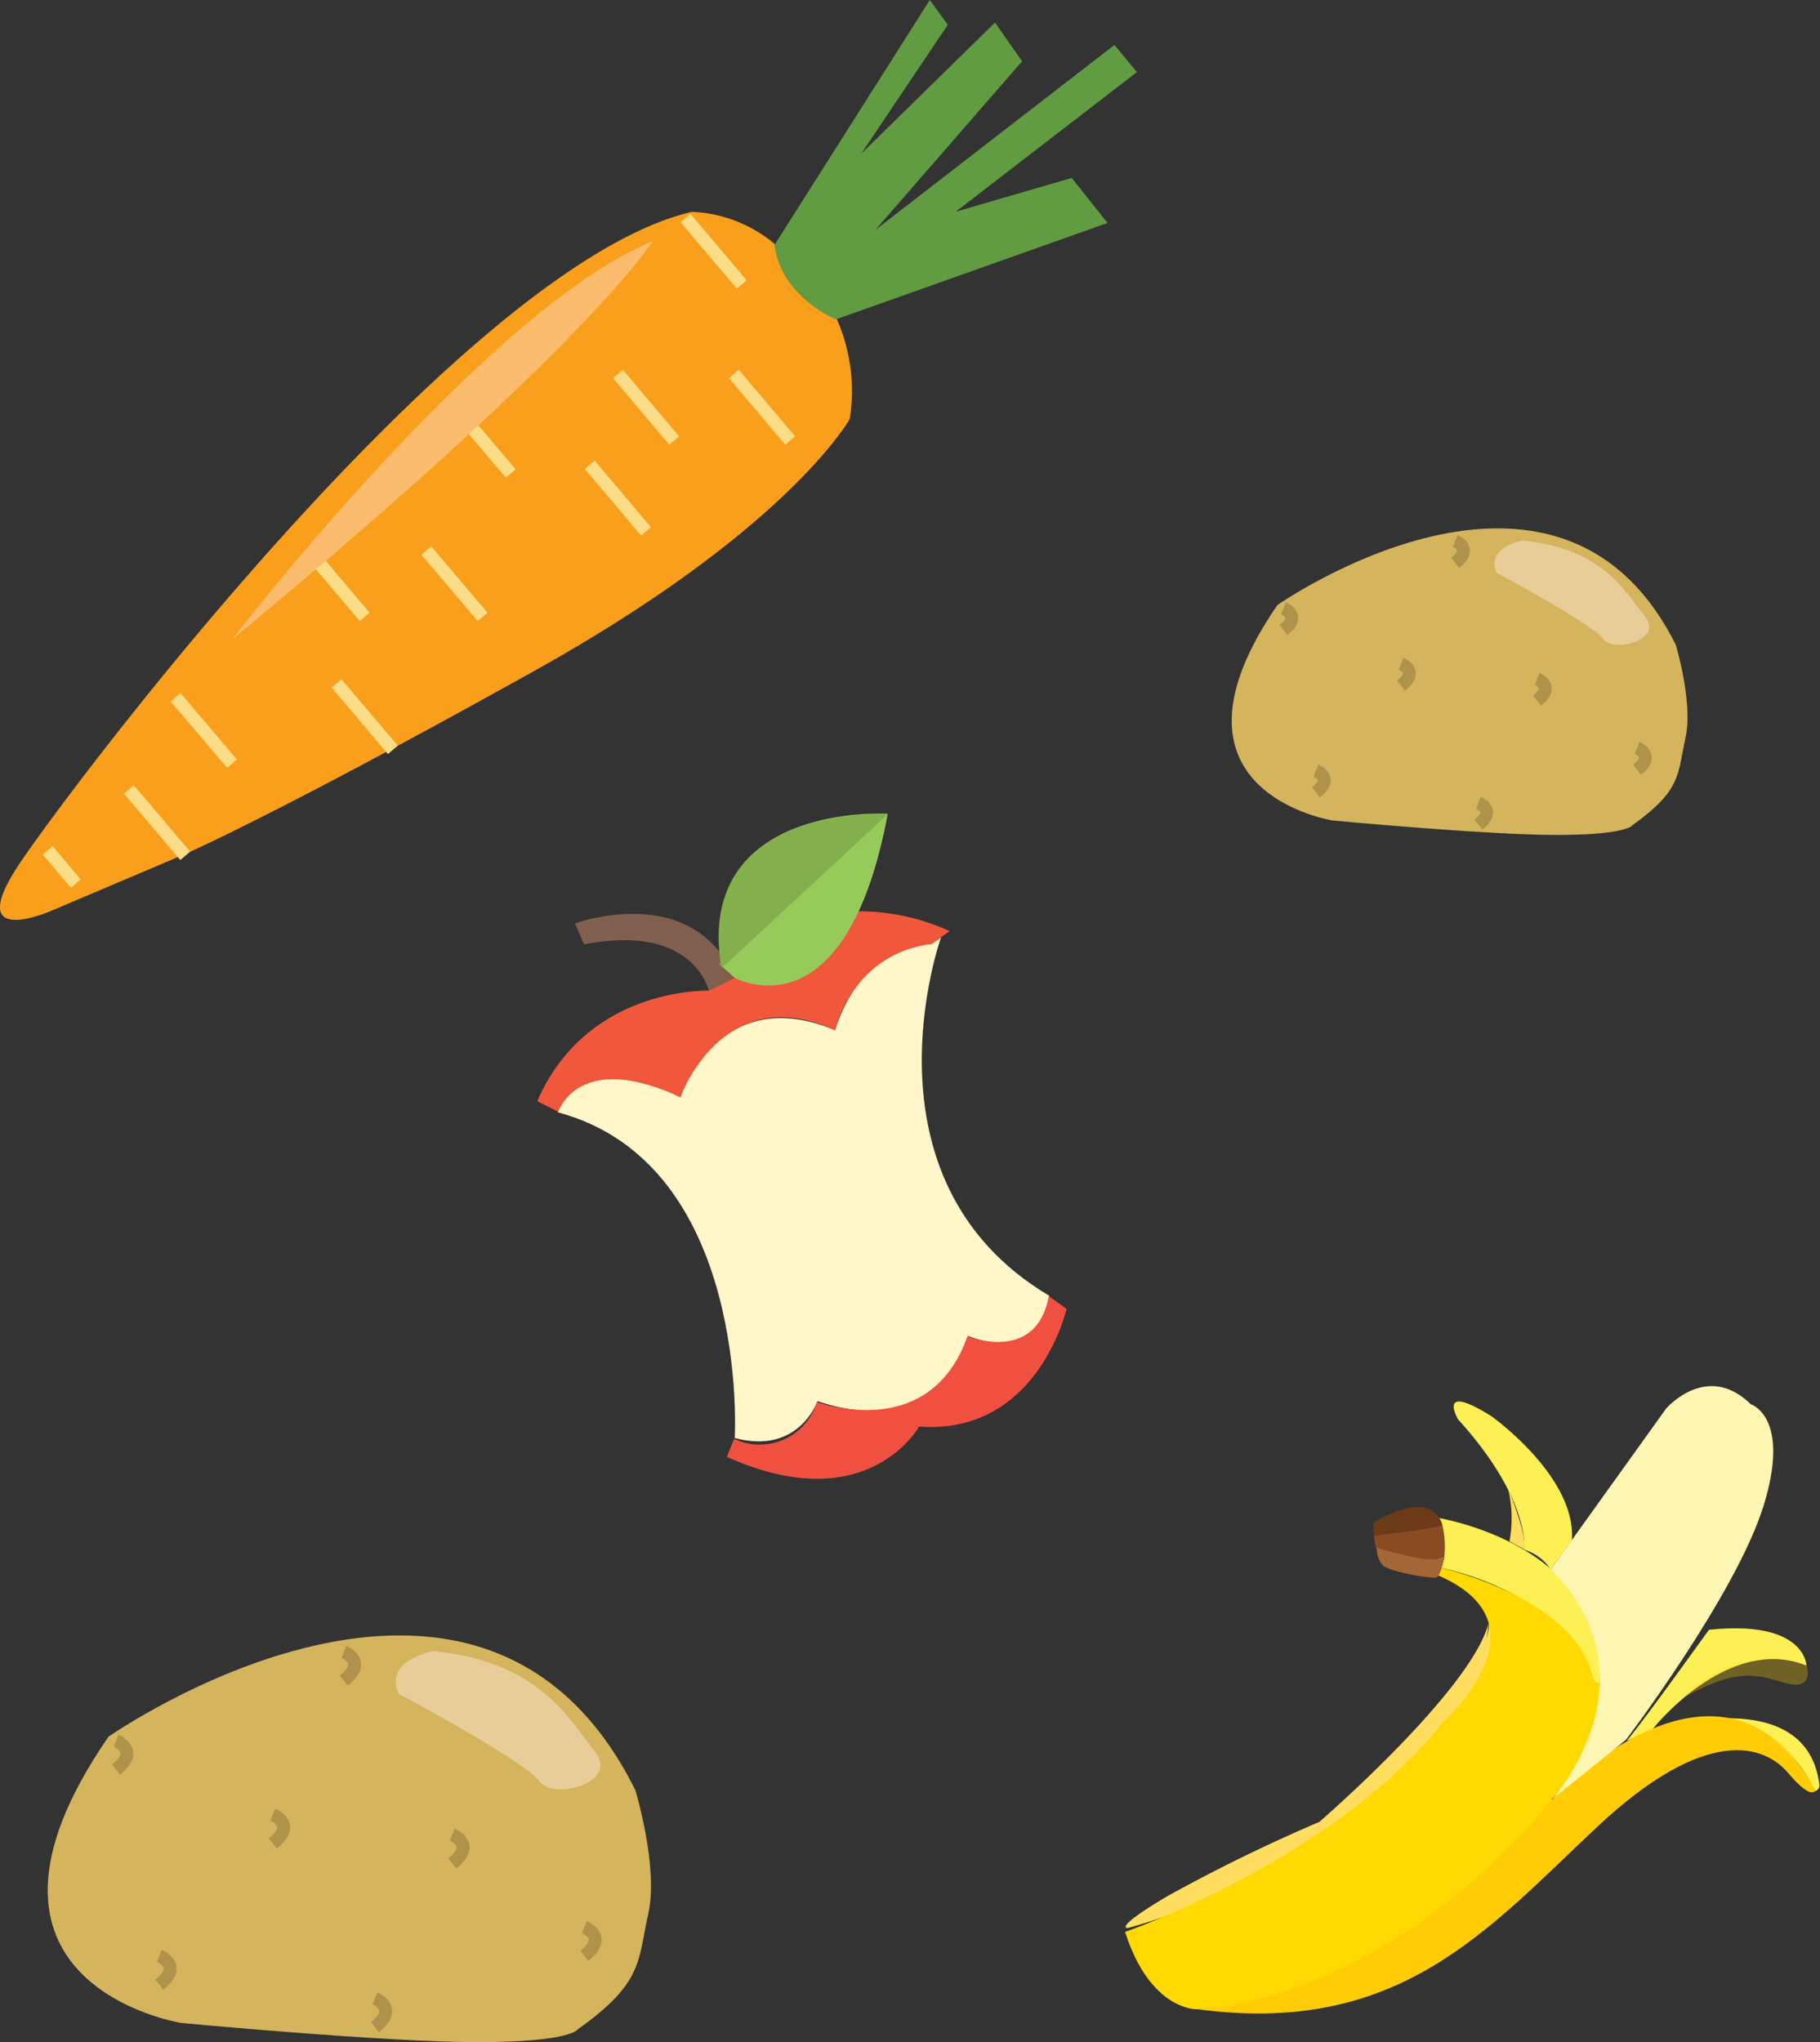 <svg xmlns="http://www.w3.org/2000/svg" viewBox="0 0 141.19 158.37"><rect x="0" y="0" width="141.19" height="158.37" fill="#333333" stroke="none"/><defs><style>.cls-1{fill:#805f4f;}.cls-2{fill:#fff6c9;}.cls-3{fill:#f1573a;}.cls-4{fill:#96cb5c;}.cls-5{fill:#83af4d;}.cls-6{fill:#f05040;}.cls-7{fill:#ffde5f;}.cls-8{fill:#fdf054;}.cls-9{fill:#ffd900;}.cls-10,.cls-12{fill:#ffcc06;}.cls-11{fill:#fdf6b2;}.cls-12{opacity:0.3;isolation:isolate;}.cls-13{fill:#ffdd5d;}.cls-14{fill:#894c20;}.cls-15{fill:#6b3b17;}.cls-16{fill:#a36635;}.cls-17,.cls-23{fill:none;stroke-miterlimit:10;}.cls-17{stroke:#fcdd87;}.cls-18{fill:#f99f1b;}.cls-19{fill:#619b42;}.cls-20{fill:#fcbc6e;}.cls-21{fill:#d4b45c;}.cls-22{fill:#e8cd99;}.cls-23{stroke:#b0934b;}</style></defs><title>food</title><g id="Layer_2" data-name="Layer 2"><g id="Layer_1-2" data-name="Layer 1"><g id="WHOLE"><g id="APPLE"><path class="cls-1" d="M55,76.86s-1.14-5.31-9.69-3.62l-.7-1.63S53.71,68.26,57,75.82Z"/><path class="cls-2" d="M52.78,85.09s2.92-9,12-5.2c0,0,1.87-6.76,7.48-6.68L73,72.7s-6.73,18.8,8.4,27.79c0,0-.51,5.26-6.31,3.12,0,0-2.24,8.25-11.67,5.05,0,0-1.44,4.19-6.42,2.86,0,0,1.23-21.25-13.72-25.26C43.23,86.28,45,81.09,52.78,85.09Z"/><path class="cls-3" d="M52.78,85.09s3.27-9.17,12-5.2c0,0,1.32-5.9,7.48-6.68l1.41-1a16.91,16.91,0,0,0-6.54-1.53C63,70.43,57,75.83,57,75.83l-2,1s-9.45-.36-13.32,8.57l1.63.82S44.83,81.4,52.78,85.09Z"/><path class="cls-4" d="M57,75.83s8.6,4.8,11.87-12.72c0,0-14.8-.93-12.91,11.67C55.91,74.8,55.22,74.27,57,75.83Z"/><path class="cls-5" d="M55.92,74.83s-.37-.28.13.19L68.85,63.16S54,62.22,55.92,74.83Z"/><path class="cls-6" d="M75.05,103.63s5.35,2.17,6.31-3.12l1.38,1s-2.23,9.81-11.44,9.12c0,0-4,7.25-14.91,2.35l.56-1.4a4.62,4.62,0,0,0,6.42-2.86S72.12,112,75.05,103.63Z"/></g><g id="BANANA"><path class="cls-7" d="M115.49,125.93l.8-1.28.9,5.85-3.74,2S115.74,126.58,115.49,125.93Z"/><path class="cls-8" d="M111.3,121.47s.95-1.41-.19-3.84c0,0,14.38,2,12.92,13.94C124,131.58,122.76,123.88,111.3,121.47ZM126.21,135l1.93-.83s5.84-7.48,12-5c0,0-.06-3.57-7.56-2.78C132.59,126.35,127.93,132.9,126.21,135Z"/><path class="cls-8" d="M118.25,120.18s.54-3.85-5.14-10.11c0,0-1.71-2.93,2.58-.25,0,0,6.61,4.69,6.25,9.62l-1.64,2.27A3.76,3.76,0,0,0,118.25,120.18Zm9.89,14s12-3.87,13,4.22a.44.44,0,0,1-.31.49C140.45,139,139.4,132.17,128.14,134.14Z"/><path class="cls-7" d="M87.49,149.52s-1.23.09,3-2.43a128.9,128.9,0,0,1,11.86-5.8s11.75-10.15,13.12-15.39c0,0-.36,6.38-5,10S99.08,146.33,87.49,149.52Z"/><path class="cls-9" d="M98.79,153.49l3.46,1.44,20.14-13.83-2-1.57s7.06-7.55,3.27-9.19S98.79,153.49,98.79,153.49Z"/><path class="cls-9" d="M111.3,121.47s19.79,4.08,9.47,17.06c0,0-14.06,17.06-27.94,17.29,0,0-3.6.11-5.55-6,0,0,16.22-5.6,24.71-16.31,0,0,8.63-7.64-.67-11.44C111.33,122.12,111.08,122,111.3,121.47Z"/><path class="cls-10" d="M120.44,139.53s13.06-14,20.4-.7c0,0-.26.87-2.11-1.32s-6.34-3.78-14.83,4.17-15.36,16.26-31.06,14.13C92.83,155.81,107,155.68,120.44,139.53Z"/><path class="cls-11" d="M120.31,121.7l8.94-12.46s3.16-3.69,6.57-.34c0,0,3.13.95,1,7.85s-10.68,18.17-10.68,18.17l-5.71,4.6S128.8,130.23,120.31,121.7Z"/><path class="cls-12" d="M130.48,131.7s4.17-4.47,9.67-2.56c0,0,.73,2.14-1.87,1.32S134.28,129.65,130.48,131.7Z"/><path class="cls-13" d="M117,115.49s1.4,3.23,1.28,4.68l-1.18-.64A9.63,9.63,0,0,0,117,115.49Z"/><path class="cls-14" d="M111.89,118.25a7.35,7.35,0,0,1,.15,2.52,5.56,5.56,0,0,1-2.81.23,4.84,4.84,0,0,1-2.49-.93l-.17-1A18.59,18.59,0,0,1,111.89,118.25Z"/><path class="cls-15" d="M111.89,118.25s-.54-3-5.38-.15l.08,1S112.1,118.45,111.89,118.25Z"/><path class="cls-16" d="M112.08,120.71s-.33,1.54-.65,1.63-3.73-.42-4.21-1a2.09,2.09,0,0,1-.42-1.32S111.23,121.45,112.08,120.71Z"/></g><g id="CARROT"><path class="cls-17" d="M41.87,23.84,46.24,29"/><path class="cls-18" d="M60.19,19a13.81,13.81,0,0,1,5.73,13.49S61.24,41,41.5,52,14.43,66.2,14.43,66.2L4.13,70.57s-7.34,3.32-2.45-3.84,34.58-46.28,52-50.3A10.64,10.64,0,0,1,60.19,19Z"/><path class="cls-19" d="M60.08,19,72.13,0l1.4,1.92-6.72,10L77.19,1.75l2.1,3L67.92,17.82,86.45,3.49l1.75,2.1L74.14,16.42l9-2.62,2.78,3.49L64.84,24.77S60.6,23.05,60.08,19Z"/><path class="cls-17" d="M56.93,29l4.37,5.16M47.94,29l4.36,5.16M23.93,42.69l4.36,5.15M53.18,16.91l4.36,5.15M35.25,31.57l4.37,5.15m6.13-.67,4.37,5.16M33.07,42.69l4.37,5.15M26.11,53l4.37,5.15M13.62,54.07,18,59.22m-8,2,4.37,5.15M3.7,65.94l2.18,2.58"/><path class="cls-20" d="M18,49.6S37.55,24.12,50.64,18.69C50.64,18.69,45.92,26.55,18,49.6Z"/></g><g id="POTATO2"><path class="cls-21" d="M99.1,46.92S120.84,31.68,130,50c0,0,1.37,4.5.75,7.25s-.25,4-4.12,6.75c0,0-.37.75-5.87.75s-17.37-1.12-17.37-1.12S89.11,61.42,99.1,46.92Z"/><path class="cls-22" d="M116.1,44.42s7.5,4,8.25,5.12,4.75.12,3.25-1.75-3.23-5.27-9.5-5.87C118.1,41.93,115.22,42.42,116.1,44.42Z"/><path class="cls-23" d="M108.69,51.48s1.44.56,0,1.69m-9.12-6s1.44.56,0,1.69m2.52,10.9s1.44.56,0,1.69m10.8-19.49s1.44.56,0,1.69m6.35,9s1.44.56,0,1.69m-4.55,7.92s1.44.56,0,1.69M127,58s1.44.56,0,1.69"/></g><g id="POTATO1"><path class="cls-21" d="M8.41,134.69s28.8-20.19,40.88,4.14c0,0,1.82,6,1,9.6s-.33,5.3-5.46,8.94c0,0-.5,1-7.78,1s-23-1.49-23-1.49S-4.83,153.89,8.41,134.69Z"/><path class="cls-22" d="M30.92,131.35s9.93,5.3,10.92,6.79,6.29.17,4.3-2.32-4.28-7-12.58-7.78C33.57,128.07,29.76,128.73,30.92,131.35Z"/><path class="cls-23" d="M21.16,140.73s1.9.74,0,2.23M9,135s1.9.74,0,2.23m3.36,14.45s1.9.74,0,2.23m14.31-25.81s1.9.74,0,2.23m8.41,11.95s1.9.74,0,2.23m-6,10.47s1.9.74,0,2.23m16.25-7.76s1.9.74,0,2.23"/></g></g></g></g></svg>